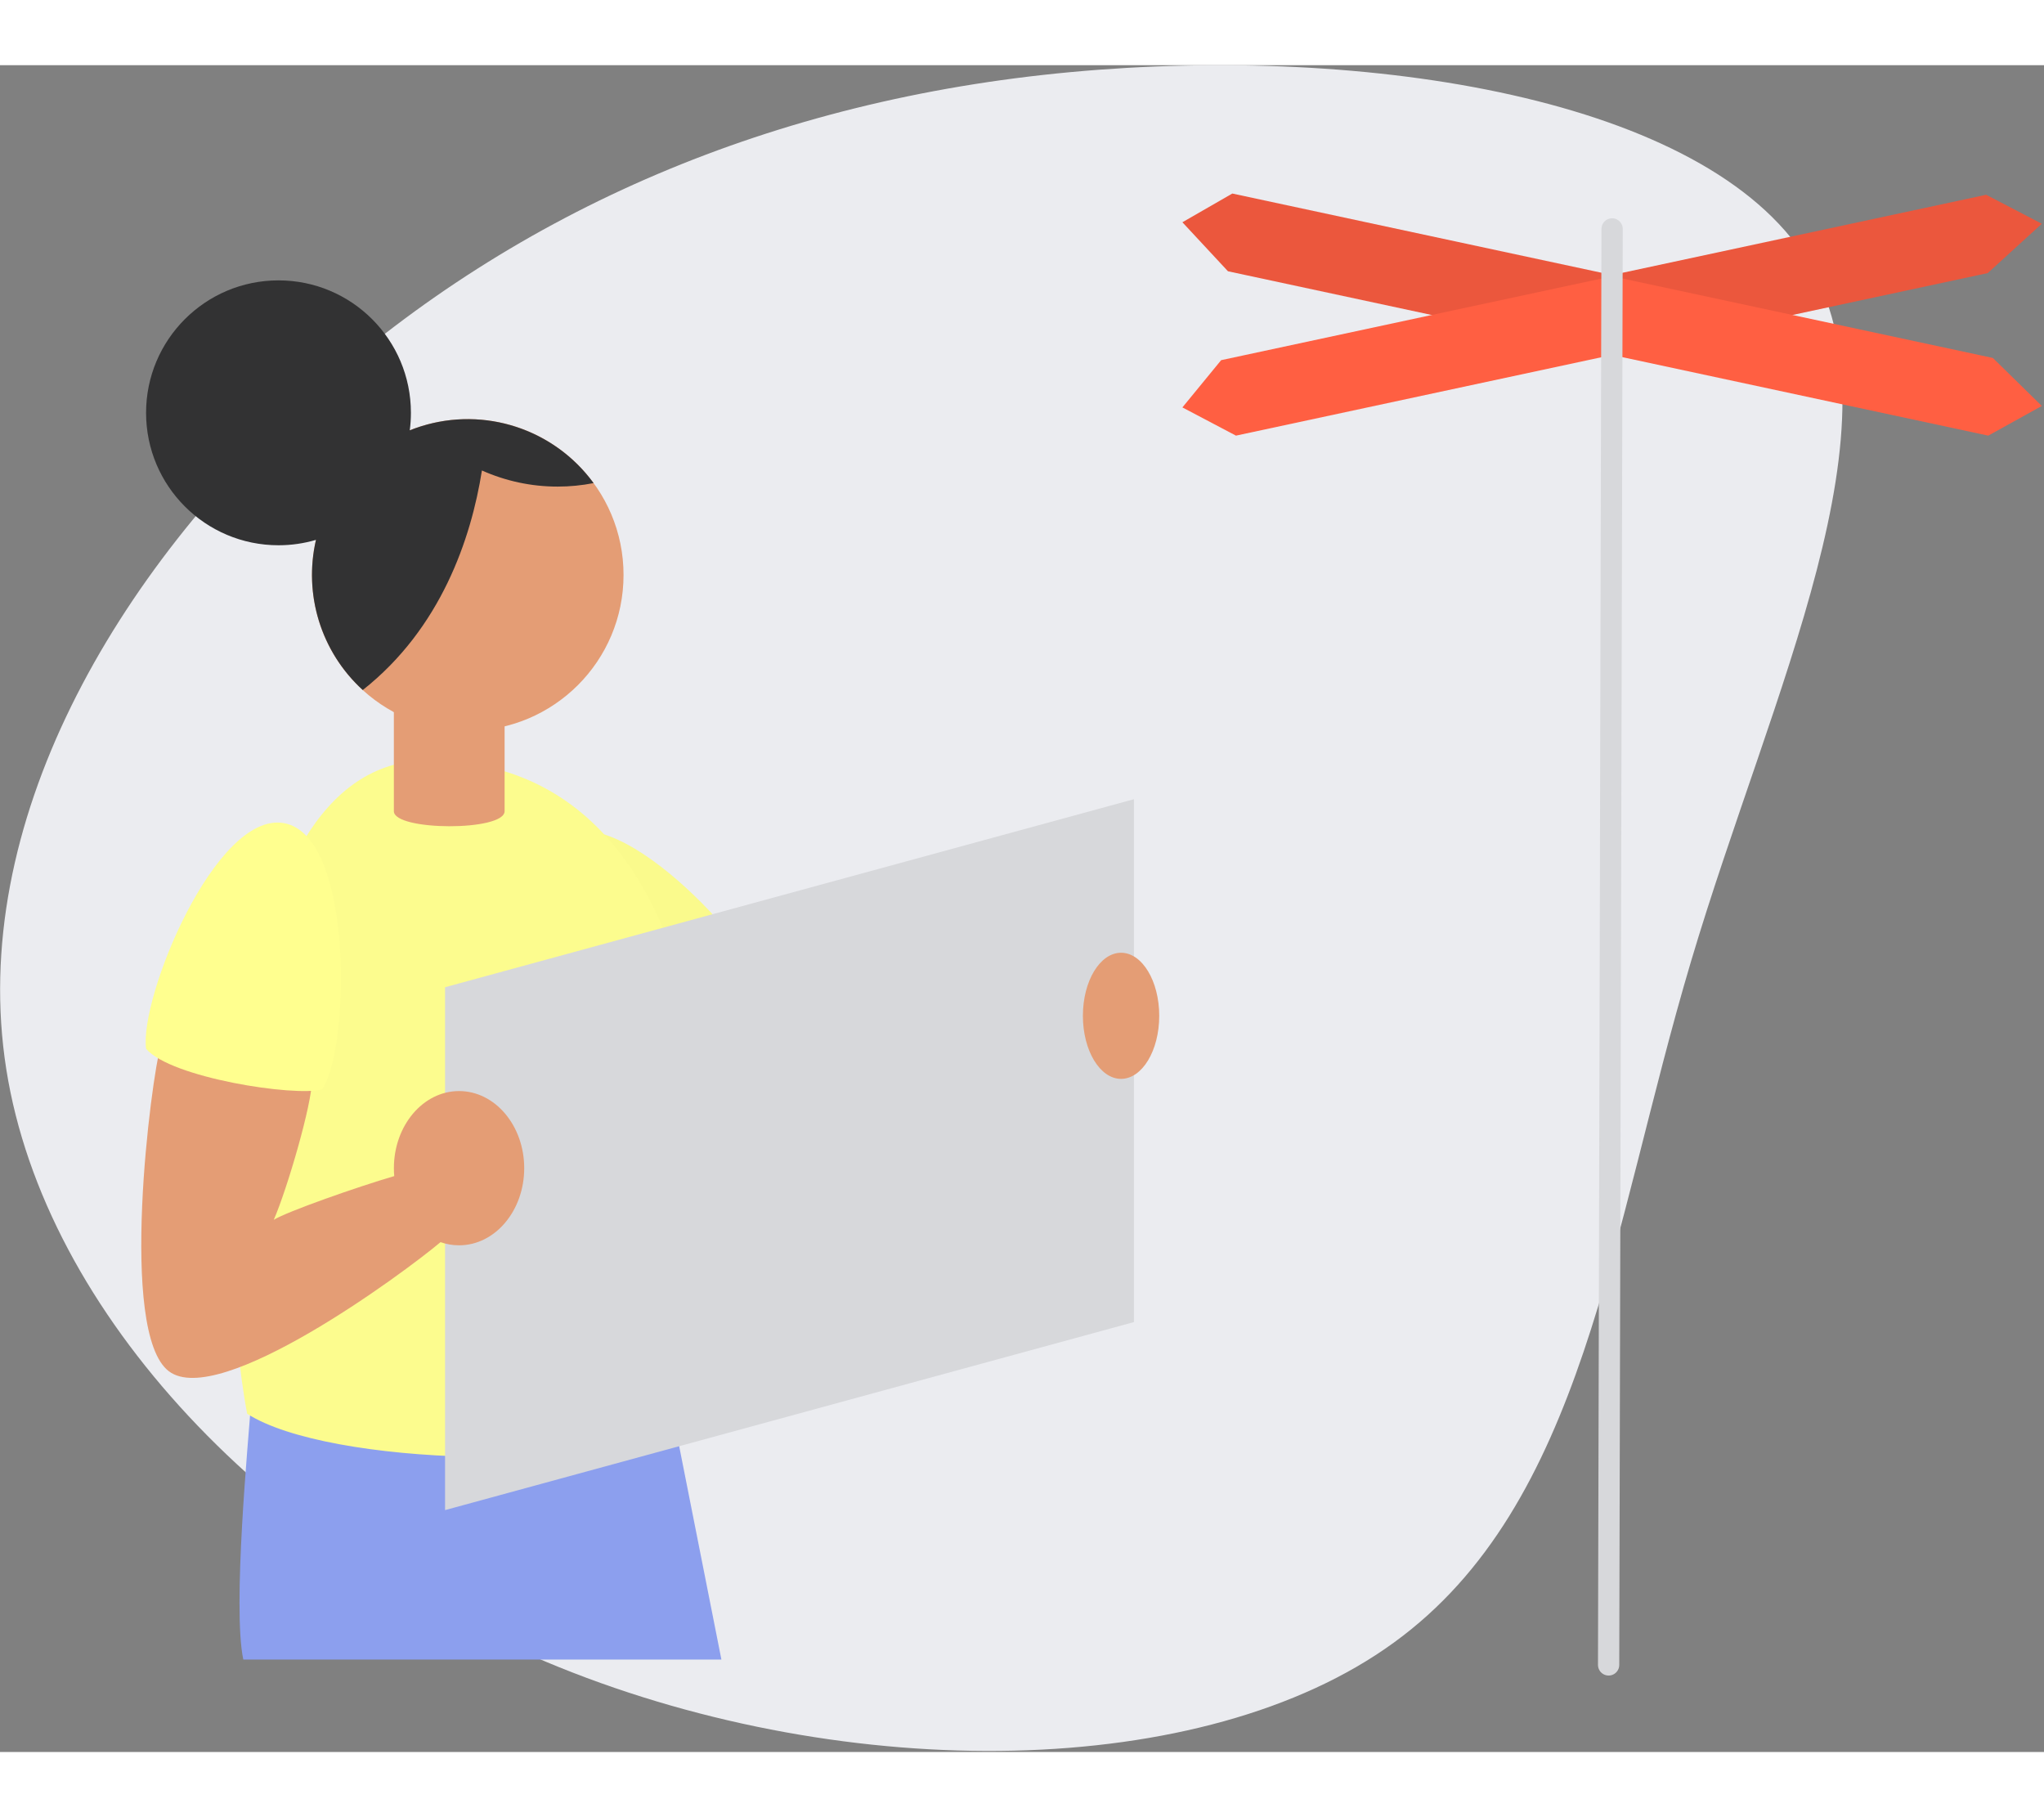 <?xml version="1.0" encoding="UTF-8"?>
<svg width="270" height="240" viewBox="0 0 223 184" version="1.1" xmlns="http://www.w3.org/2000/svg" xmlns:xlink="http://www.w3.org/1999/xlink">
    <rect x="0" y="0" width="223" height="184" fill="#808080" stroke="none"/>
    <path d="M197.105,21.214 C208.108,38.858 193.282,68.197 184.483,97.782 C175.684,127.368 172.817,157.035 152.063,172.071 C131.312,187.151 92.631,187.517 61.025,174.761 C29.42,162.005 4.891,136.212 0.685,109.519 C-3.52,82.826 12.496,55.306 34.491,35.558 C56.487,15.81 84.348,3.772 116.782,0.757 C149.216,-2.259 186.061,3.608 197.105,21.214 Z" id="Path" fill="#EBECF0" fill-rule="nonzero"></path>
    <polygon id="Path" fill="#EB573D" fill-rule="nonzero" points="216.858 22.678 175.88 31.47 175.88 22.889 216.689 14.135 222.761 17.296"></polygon>
    <polygon id="Path" fill="#EB573D" fill-rule="nonzero" points="175.88 22.889 134.446 14 129 17.133 133.971 22.48 175.88 31.47"></polygon>
    <polygon id="Path" fill="#FF5F42" fill-rule="nonzero" points="175.88 31.607 134.844 40.409 129 37.331 133.226 32.177 175.88 23.026"></polygon>
    <polygon id="Path" fill="#FF5F42" fill-rule="nonzero" points="217.423 31.938 175.88 23.026 175.88 31.607 216.917 40.409 222.761 37.171"></polygon>
    <line x1="175.88" y1="17.861" x2="175.5" y2="174.5" id="Path" stroke="#D7D8DB" stroke-width="2.321" stroke-linecap="round" stroke-linejoin="round"></line>
    <path d="M27.395,145.873 C27.102,149.932 25.344,168.267 26.545,173.92 L78.706,173.92 L73.341,146.817 L27.395,145.873 Z" id="Path" fill="#8C9FEE" fill-rule="nonzero"></path>
    <path d="M61.153,84.203 C67.667,79.851 83.465,97.234 84.18,102.401 C82.586,105.038 71.345,112.833 67.207,112.399 C62.832,108.868 54.867,88.399 61.153,84.203 Z" id="Path" fill="#FAFA8C" fill-rule="nonzero"></path>
    <path d="M46.651,75.837 C84.183,75.837 78.422,137.61 76.019,148.179 C66.46,153.551 35.829,152.801 26.967,147.104 C23.571,129.454 23.169,75.837 46.651,75.837 Z" id="Path" fill="#FCFC8E" fill-rule="nonzero"></path>
    <polygon id="Path" fill="#D7D8DB" fill-rule="nonzero" points="123.711 137.105 48.555 157.615 48.555 100.578 123.711 80.068"></polygon>
    <path d="M17.543,106.911 C17.543,106.911 34.009,108.118 34.035,110.688 C34.062,113.258 31.333,122.591 29.868,125.949 C31.323,125.049 38.925,122.376 43.011,121.179 C42.985,120.896 42.973,120.608 42.973,120.317 C42.973,115.671 46.156,111.904 50.082,111.904 C54.008,111.904 57.191,115.671 57.191,120.317 C57.191,124.964 54.008,128.73 50.082,128.73 C49.38,128.73 48.701,128.61 48.061,128.385 C44.013,131.793 23.898,146.616 18.422,142.468 C12.875,138.266 16.494,110.427 17.543,106.911 Z" id="Combined-Shape" fill="#E49D75" fill-rule="nonzero"></path>
    <circle id="Oval" fill="#E49D75" fill-rule="nonzero" cx="51.032" cy="55.605" r="16.996"></circle>
    <path d="M30.384,23.473 C38.363,23.473 44.831,29.941 44.831,37.92 C44.831,38.568 44.788,39.207 44.705,39.832 C45.102,39.671 45.506,39.526 45.916,39.397 C52.873,37.202 60.456,39.694 64.76,45.586 C63.469,45.84 62.156,45.967 60.84,45.967 C57.961,45.97 55.15,45.358 52.578,44.209 C51.403,51.65 48.091,61.447 39.577,68.159 C34.999,63.981 33.104,57.697 34.474,51.778 C33.178,52.162 31.805,52.367 30.384,52.367 C22.405,52.367 15.937,45.899 15.937,37.92 C15.937,29.941 22.405,23.473 30.384,23.473 Z" id="Combined-Shape" fill="#323233" fill-rule="nonzero"></path>
    <path d="M55.052,81.375 C55.052,83.588 42.97,83.541 42.97,81.375 L42.97,65.457 L55.052,65.457 L55.052,81.375 Z" id="Path" fill="#E49D75" fill-rule="nonzero"></path>
    <path d="M30.955,82.673 C38.677,84.001 38.17,107.482 35.131,111.722 C32.157,112.546 18.642,110.456 15.937,107.295 C15.196,101.724 23.506,81.39 30.955,82.673 Z" id="Path" fill="#FFFF8F" fill-rule="nonzero"></path>
    <ellipse id="Oval" fill="#E49D75" fill-rule="nonzero" cx="122.308" cy="103.696" rx="4.164" ry="6.878"></ellipse>
</svg>
